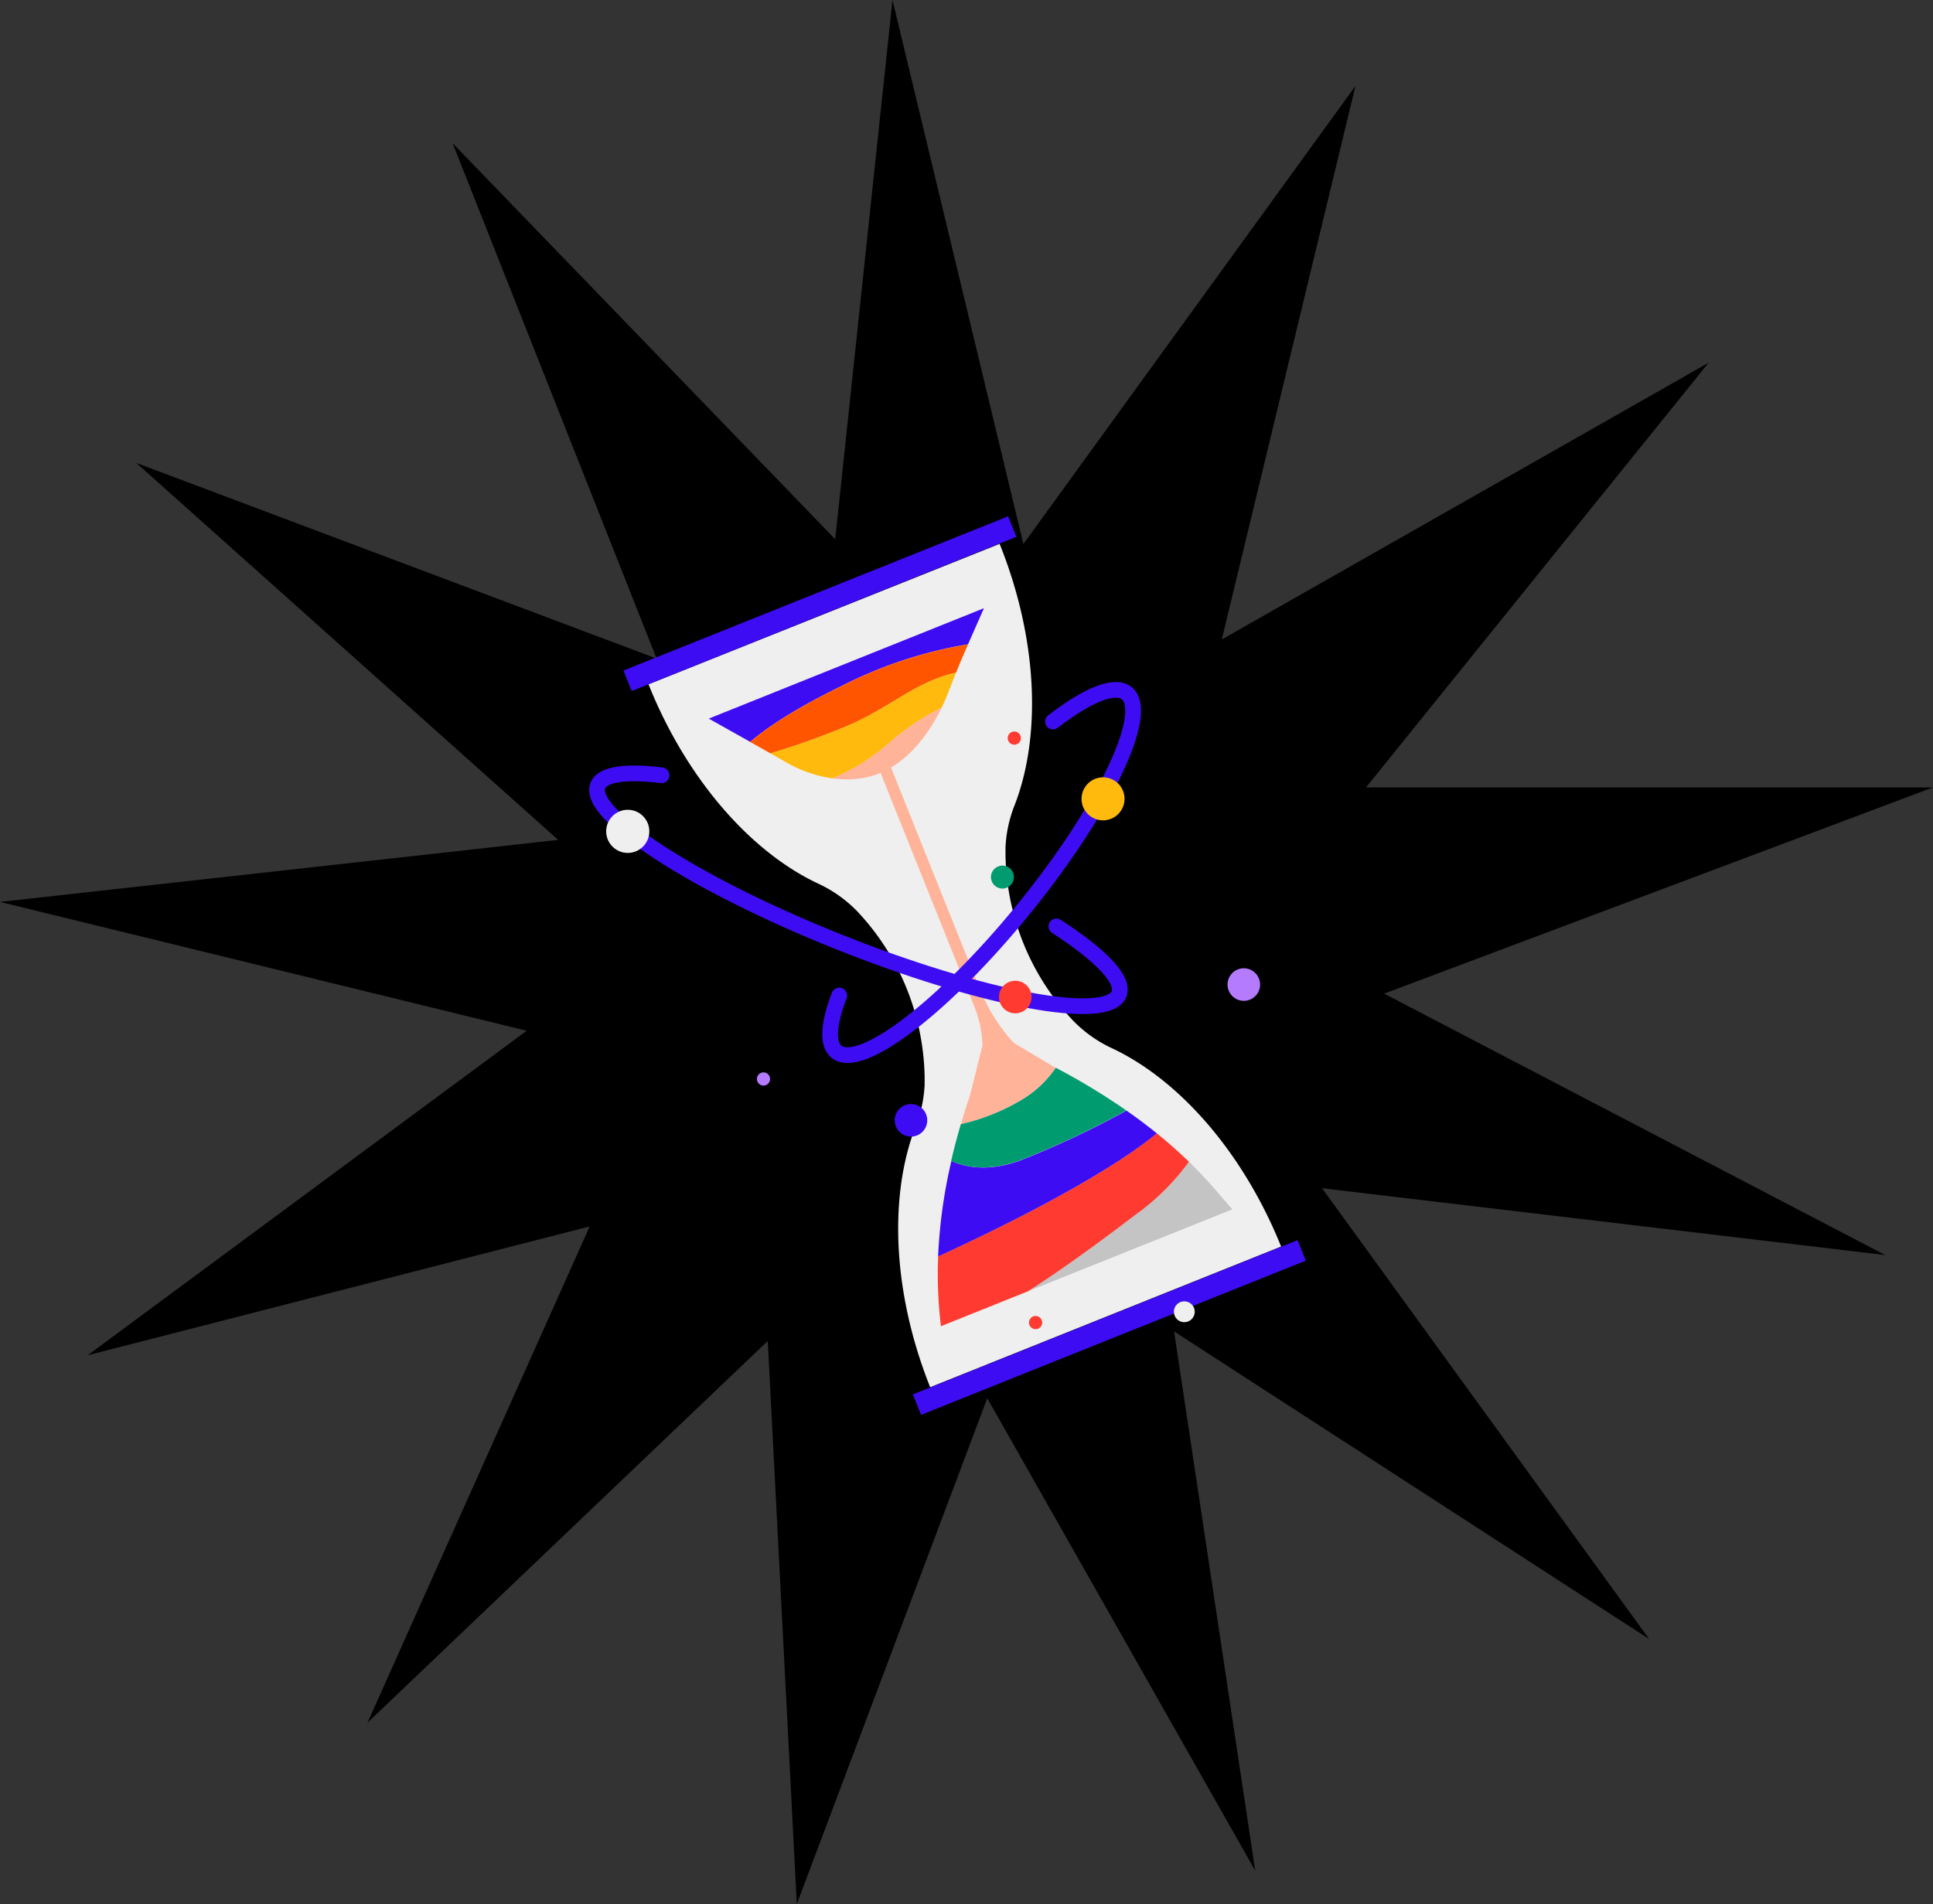 <svg id="Capa_1" data-name="Capa 1" xmlns="http://www.w3.org/2000/svg" width="246.179" height="242.542" viewBox="0 0 246.179 242.542">
  <rect x="0" y="0" width="246.179" height="242.542" fill="#333333" stroke="none"/>
  <path id="Trazado_874" data-name="Trazado 874" d="M130.335,69.3l42.293-58.36L155.605,81.454,217.61,46.2l-43.64,54.1h72.208l-69.9,26.269L240.1,159.873l-71.73-8.514,41.663,57.428L149.526,169.6l10.334,68.69-34.127-60.18-24.254,64.435-3.7-71.73L46.8,219.443l28.3-63.22L11.164,172.637,67.077,131.3,0,114.887l71.086-7.9L17.353,58.965,83.622,83.888,57.64,18.238,106.369,68.69,113.663,0Z"/>
  <path id="Trazado_875" data-name="Trazado 875" d="M195.094,181.538h0c4.894,12.205,13.124,21.4,21.591,25.368a16.782,16.782,0,0,1,5,3.548l.254.279a31.051,31.051,0,0,1,2.684,3.345,31.612,31.612,0,0,1,5.631,17.417v1.041a16.6,16.6,0,0,1-1.143,5.309c-3.387,8.717-3.014,21.024,1.85,33.221l44.694-17.921c-4.9-12.159-13.1-21.312-21.566-25.274a16.748,16.748,0,0,1-4.966-3.544l-.254-.275a31.443,31.443,0,0,1-8.315-20.745v-1.041a16.578,16.578,0,0,1,1.143-5.3c3.408-8.73,3.019-21.054-1.863-33.259h0l-.03-.072L195.09,181.521Z" transform="translate(-112.497 -94.356)" fill="#efefef"/>
  <rect id="Rectángulo_2547" data-name="Rectángulo 2547" width="52.784" height="2.811" transform="translate(79.401 85.415) rotate(-21.85)" fill="#3e0cf2"/>
  <rect id="Rectángulo_2548" data-name="Rectángulo 2548" width="52.784" height="2.811" transform="translate(116.261 177.619) rotate(-21.85)" fill="#3e0cf2"/>
  <path id="Trazado_876" data-name="Trazado 876" d="M281.577,265.447l-3.992.288-.059-.737a13.811,13.811,0,0,0-.948-4.081l-12.2-30.422,1.384-.555,11.46,28.589a22.777,22.777,0,0,0,4.352,6.918Z" transform="translate(-152.453 -132.593)" fill="#ffb399"/>
  <path id="Trazado_877" data-name="Trazado 877" d="M333.171,353.178q-1.647-1.905-3.417-3.628a29.837,29.837,0,0,1-6.871,6.795c-5.927,4.551-10.377,7.62-13.624,9.7l26.015-10.427Z" transform="translate(-178.332 -201.565)" fill="#c4c4c4"/>
  <path id="Trazado_878" data-name="Trazado 878" d="M314.1,344.6c-1.317-1.27-2.688-2.489-4.107-3.637-2.6,2.206-9.894,7.447-27.836,15.694a55.461,55.461,0,0,0,.356,8.89h0l11.092-4.45c3.247-2.074,7.68-5.148,13.624-9.7A29.837,29.837,0,0,0,314.1,344.6Z" transform="translate(-162.678 -196.612)" fill="#ff3b31"/>
  <path id="Trazado_879" data-name="Trazado 879" d="M310.063,337.05c-1.27-1.016-2.54-1.977-3.87-2.9a113.11,113.11,0,0,1-13.6,6.384c-4.267,1.528-7.2.724-8.692.025a65.317,65.317,0,0,0-1.693,12.184C300.156,344.48,307.446,339.239,310.063,337.05Z" transform="translate(-162.734 -192.685)" fill="#3e0cf2"/>
  <path id="Trazado_880" data-name="Trazado 880" d="M299.46,321.26A13.781,13.781,0,0,1,295,325.409a26.672,26.672,0,0,1-7.62,3.023c-.457,1.554-.872,3.116-1.232,4.678,1.482.7,4.424,1.5,8.692-.025a111.181,111.181,0,0,0,13.6-6.384A84.118,84.118,0,0,0,299.46,321.26Z" transform="translate(-165.006 -185.252)" fill="#009b6f"/>
  <path id="Trazado_881" data-name="Trazado 881" d="M296.7,318.339a13.78,13.78,0,0,0,4.458-4.149l-.423-.22L292.413,309l-2.176,8.713c-.423,1.215-.792,2.43-1.147,3.654A26.669,26.669,0,0,0,296.7,318.339Z" transform="translate(-166.701 -178.182)" fill="#ffb399"/>
  <path id="Trazado_882" data-name="Trazado 882" d="M213.22,197.064l5.279,2.964c1.715-1.478,5.178-3.98,11.719-7.159a55.268,55.268,0,0,1,16.02-5.271l2.028-4.6Z" transform="translate(-122.952 -105.526)" fill="#3e0cf2"/>
  <path id="Trazado_883" data-name="Trazado 883" d="M237.569,204.478c5.927-2.426,8.929-5.753,14.335-6.99.389-.97.792-1.939,1.215-2.9l.309-.7a55.269,55.269,0,0,0-16.02,5.271c-6.541,3.179-10,5.681-11.719,7.159l2.578,1.452C230.436,207.128,233.713,206.057,237.569,204.478Z" transform="translate(-130.142 -111.805)" fill="#f50"/>
  <path id="Trazado_884" data-name="Trazado 884" d="M253.545,206.876c.318-.652.605-1.321.872-2,.322-.847.648-1.664.982-2.494-5.406,1.236-8.425,4.564-14.335,6.99a98.654,98.654,0,0,1-9.314,3.294l1.579.893a16.731,16.731,0,0,0,6.35,2.3,25.694,25.694,0,0,0,7.252-4.564A30.481,30.481,0,0,1,253.545,206.876Z" transform="translate(-133.637 -116.701)" fill="#ffba0d"/>
  <path id="Trazado_885" data-name="Trazado 885" d="M264.339,213a30.482,30.482,0,0,0-6.617,4.42,25.693,25.693,0,0,1-7.252,4.564,12.739,12.739,0,0,0,4.166-.11C258.848,221.044,262.184,217.433,264.339,213Z" transform="translate(-144.432 -122.825)" fill="#ffb399"/>
  <path id="Trazado_886" data-name="Trazado 886" d="M250.877,246.5c-1.367,3.569-1.583,6.16-.351,7.155,3.044,2.468,13.789-5.753,24-18.361S290.542,210.459,287.5,208c-1.533-1.24-5.017.224-9.4,3.6" transform="translate(-143.996 -119.687)" fill="none" stroke="#3e0cf2" stroke-linecap="round" stroke-linejoin="round" stroke-width="2"/>
  <path id="Trazado_887" data-name="Trazado 887" d="M187.813,232.938c-4.547-.546-7.519-.161-8.107,1.308-1.456,3.637,12.222,12.531,30.55,19.868s34.364,10.334,35.82,6.7c.732-1.833-2.371-5-7.972-8.624" transform="translate(-103.564 -134.185)" fill="none" stroke="#3e0cf2" stroke-linecap="round" stroke-linejoin="round" stroke-width="2"/>
  <ellipse id="Elipse_57" data-name="Elipse 57" cx="2.074" cy="2.074" rx="2.074" ry="2.074" transform="translate(156.333 123.341)" fill="#b47bff"/>
  <ellipse id="Elipse_58" data-name="Elipse 58" cx="2.739" cy="2.739" rx="2.739" ry="2.739" transform="translate(137.74 99.019)" fill="#ffba0d"/>
  <ellipse id="Elipse_59" data-name="Elipse 59" cx="2.074" cy="2.074" rx="2.074" ry="2.074" transform="translate(127.228 124.929)" fill="#ff3b31"/>
  <ellipse id="Elipse_60" data-name="Elipse 60" cx="1.465" cy="1.465" rx="1.465" ry="1.465" transform="translate(126.203 110.259)" fill="#009b6f"/>
  <ellipse id="Elipse_61" data-name="Elipse 61" cx="2.074" cy="2.074" rx="2.074" ry="2.074" transform="translate(113.943 140.635)" fill="#3e0cf2"/>
  <ellipse id="Elipse_62" data-name="Elipse 62" cx="1.329" cy="1.329" rx="1.329" ry="1.329" transform="translate(149.5 165.766)" fill="#efefef"/>
  <ellipse id="Elipse_63" data-name="Elipse 63" cx="0.842" cy="0.842" rx="0.842" ry="0.842" transform="translate(128.333 93.177)" fill="#ff3b31"/>
  <ellipse id="Elipse_64" data-name="Elipse 64" cx="0.842" cy="0.842" rx="0.842" ry="0.842" transform="translate(131.046 167.629)" fill="#ff3b31"/>
  <ellipse id="Elipse_65" data-name="Elipse 65" cx="0.842" cy="0.842" rx="0.842" ry="0.842" transform="translate(96.394 136.601)" fill="#b47bff"/>
  <ellipse id="Elipse_66" data-name="Elipse 66" cx="2.748" cy="2.748" rx="2.748" ry="2.748" transform="translate(77.199 103.151)" fill="#efefef"/>
</svg>
